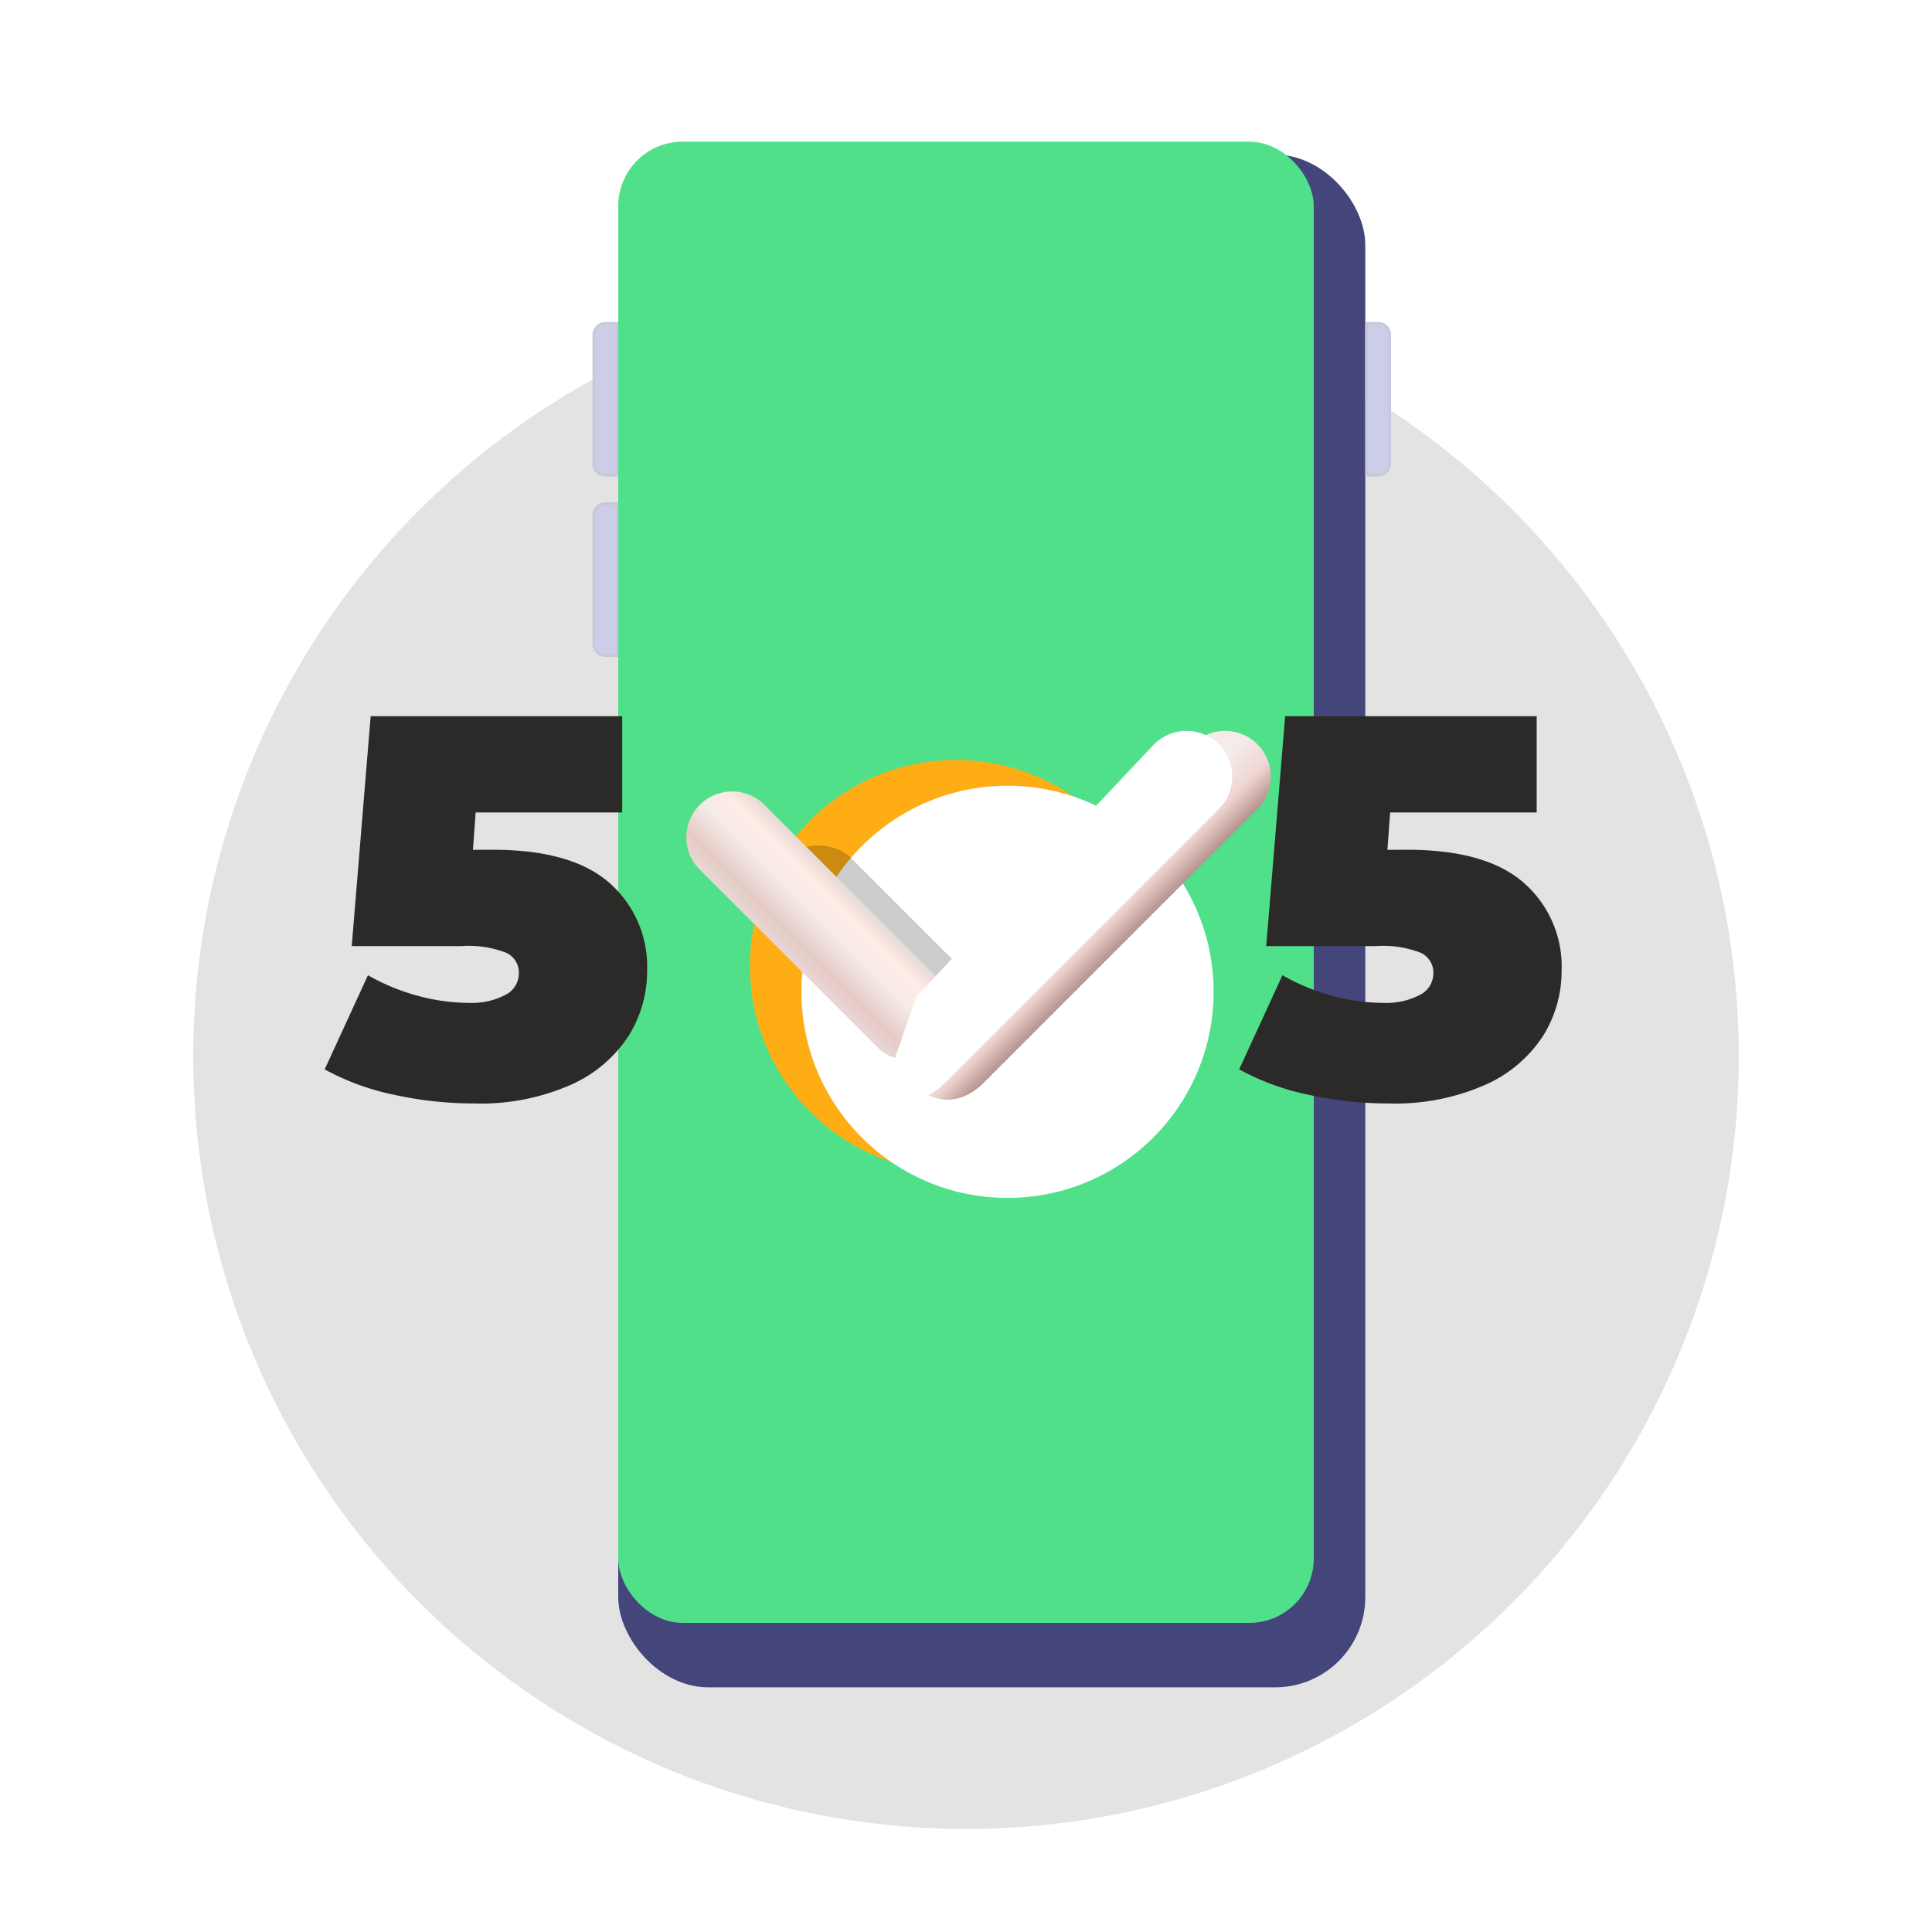 <svg xmlns="http://www.w3.org/2000/svg" width="150" height="150" viewBox="0 0 150 150">
    <defs>
        <filter id="un3rtk30ib" x="42" y="6" width="70" height="131" filterUnits="userSpaceOnUse">
            <feOffset dx="2" dy="3"/>
            <feGaussianBlur stdDeviation="2" result="blur"/>
            <feFlood flood-opacity=".263"/>
            <feComposite operator="in" in2="blur"/>
            <feComposite in="SourceGraphic"/>
        </filter>
        <filter id="p77ob31tvc" x="40" y="19" width="74.001" height="38" filterUnits="userSpaceOnUse">
            <feOffset dx="2" dy="3"/>
            <feGaussianBlur stdDeviation="2" result="blur-2"/>
            <feFlood flood-opacity=".263"/>
            <feComposite operator="in" in2="blur-2"/>
            <feComposite in="SourceGraphic"/>
        </filter>
        <filter id="izy6qfs7id" x="49.219" y="50.012" width="50" height="50" filterUnits="userSpaceOnUse">
            <feOffset dy="3"/>
            <feGaussianBlur stdDeviation="3" result="blur-3"/>
            <feFlood flood-opacity=".161"/>
            <feComposite operator="in" in2="blur-3"/>
            <feComposite in="SourceGraphic"/>
        </filter>
        <filter id="ib18o6ejee" x="49.219" y="50.012" width="50" height="50" filterUnits="userSpaceOnUse">
            <feOffset dx="4" dy="5"/>
            <feGaussianBlur stdDeviation="2.5" result="blur-4"/>
            <feFlood flood-color="#efdbc7" flood-opacity=".42" result="color"/>
            <feComposite operator="out" in="SourceGraphic" in2="blur-4"/>
            <feComposite operator="in" in="color"/>
            <feComposite operator="in" in2="SourceGraphic"/>
        </filter>
        <filter id="0mbeu74aeg" x="59.643" y="46.279" width="49.492" height="49.492" filterUnits="userSpaceOnUse">
            <feOffset dx="3" dy="3"/>
            <feGaussianBlur stdDeviation="3" result="blur-5"/>
            <feFlood flood-opacity=".161"/>
            <feComposite operator="in" in2="blur-5"/>
            <feComposite in="SourceGraphic"/>
        </filter>
        <filter id="olhds7qnni" x="59.643" y="46.279" width="49.492" height="49.492" filterUnits="userSpaceOnUse">
            <feOffset dy="3"/>
            <feGaussianBlur stdDeviation="3" result="blur-6"/>
            <feFlood flood-opacity=".161" result="color-2"/>
            <feComposite operator="out" in="SourceGraphic" in2="blur-6"/>
            <feComposite operator="in" in="color-2"/>
            <feComposite operator="in" in2="SourceGraphic"/>
        </filter>
        <linearGradient id="k980ubq01f" x1="1.011" y1=".5" x2=".021" y2=".495" gradientUnits="objectBoundingBox">
            <stop offset="0" stop-color="#e9d7d4"/>
            <stop offset=".217" stop-color="#e5cbc6"/>
            <stop offset=".567" stop-color="#f5ece9"/>
            <stop offset=".818" stop-color="#ffebe6"/>
            <stop offset="1" stop-color="#eadad6"/>
        </linearGradient>
        <linearGradient id="la5hwqxrth" x1="1.133" y1=".485" x2="-.427" y2=".494" gradientUnits="objectBoundingBox">
            <stop offset="0" stop-color="#9b736e"/>
            <stop offset=".266" stop-color="#efd6d2"/>
            <stop offset=".498" stop-color="#f4ebe8"/>
            <stop offset=".792" stop-color="#ffebe6"/>
            <stop offset="1" stop-color="#eadad6"/>
        </linearGradient>
        <clipPath id="dr6qid81ga">
            <path data-name="사각형 7066" transform="translate(-3 -5.844)" style="fill:none" d="M0 0h150v150H0z"/>
        </clipPath>
    </defs>
    <g data-name="그룹 21613" transform="translate(3 5.844)" style="clip-path:url(#dr6qid81ga)">
        <g data-name="그룹 21983" transform="translate(4 -1)">
            <circle data-name="타원 2139" cx="60" cy="60" r="60" transform="translate(8 17.156)" style="fill:#e3e3e3"/>
            <g style="filter:url(#un3rtk30ib)">
                <rect data-name="사각형 7300" width="58" height="119" rx="7" transform="translate(39 4.16)" style="fill:#43457b"/>
            </g>
            <rect data-name="사각형 7304" width="54" height="115" rx="5" transform="translate(41 6.156)" style="fill:#50e08a"/>
            <g style="filter:url(#p77ob31tvc)">
                <g data-name="합치기 220" style="fill:#cccde6" transform="translate(-7 -4.84)">
                    <path d="M-6800.1-6349.944h-.9a.901.901 0 0 1-.9-.9v-10c0-.496.403-.9.9-.9h.9v11.8zm59.1-14h-.9v-11.8h.9c.497 0 .9.404.9.9v10c0 .497-.403.9-.9.9zm-59.1 0h-.9a.901.901 0 0 1-.9-.9v-10c0-.496.403-.9.9-.9h.9v11.8z" style="stroke:none" transform="translate(6846 6397.84)"/>
                    <path d="M-6800.2-6350.044v-11.6h-.8a.8.8 0 0 0-.8.8v10c0 .441.359.8.8.8h.8m59.2-14c.441 0 .8-.358.8-.8v-10c0-.441-.359-.8-.8-.8h-.8v11.6h.8m-59.2 0v-11.6h-.8c-.441 0-.8.359-.8.8v10c0 .442.359.8.8.8h.8m.2 14.2h-1a1 1 0 0 1-1-1v-10c0-.552.448-1 1-1h1v12zm59-14h-1v-12h1c.552 0 1 .449 1 1v10c0 .552-.448 1-1 1zm-59 0h-1c-.552 0-1-.448-1-1v-10c0-.551.448-1 1-1h1v12z" style="fill:#c7c8db;stroke:none" transform="translate(6846 6397.84)"/>
                </g>
            </g>
            <g data-name="그룹 21942" transform="translate(18.274 39.361)">
                <path data-name="패스 92950" d="M.231-19.026q6.174 0 9.093 2.583a8.623 8.623 0 0 1 2.919 6.783 9.48 9.48 0 0 1-1.449 5.1A10.328 10.328 0 0 1 6.321-.777 17.345 17.345 0 0 1-1.2.672 29.046 29.046 0 0 1-7.392 0a19.3 19.3 0 0 1-5.4-1.974l3.36-7.308a16.461 16.461 0 0 0 3.885 1.6 15.3 15.3 0 0 0 3.969.546 5.618 5.618 0 0 0 2.793-.609 1.879 1.879 0 0 0 1.071-1.7 1.692 1.692 0 0 0-.966-1.575 8.027 8.027 0 0 0-3.486-.525h-8.526l1.47-17.85h19.53v7.476H-1.071l-.21 2.9z" transform="translate(12.726 40.795)" style="fill:#2c2a29"/>
                <path data-name="패스 92951" d="M.231-19.026q6.174 0 9.093 2.583a8.623 8.623 0 0 1 2.919 6.783 9.48 9.48 0 0 1-1.449 5.1A10.328 10.328 0 0 1 6.321-.777 17.345 17.345 0 0 1-1.2.672 29.046 29.046 0 0 1-7.392 0a19.3 19.3 0 0 1-5.4-1.974l3.36-7.308a16.461 16.461 0 0 0 3.885 1.6 15.3 15.3 0 0 0 3.969.546 5.618 5.618 0 0 0 2.793-.609 1.879 1.879 0 0 0 1.071-1.7 1.692 1.692 0 0 0-.966-1.575 8.027 8.027 0 0 0-3.486-.525h-8.526l1.47-17.85h19.53v7.476H-1.071l-.21 2.9z" transform="translate(83.726 40.795)" style="fill:#2c2a29"/>
                <g data-type="innerShadowGroup">
                    <g style="filter:url(#izy6qfs7id)" transform="translate(-25.27 -44.21)">
                        <circle data-name="타원 2137" cx="16" cy="16" r="16" transform="translate(58.22 56.01)" style="fill:#ffad15"/>
                    </g>
                    <g style="filter:url(#ib18o6ejee)" transform="translate(-25.27 -44.21)">
                        <circle data-name="타원 2137" cx="16" cy="16" r="16" transform="translate(58.22 56.01)" style="fill:#fff"/>
                    </g>
                </g>
                <rect data-name="사각형 7269" width="7.106" height="18.95" rx="3.553" transform="rotate(-45 46.662 -27.668)" style="opacity:.2"/>
                <path data-name="패스 92947" d="M3.6 0a3.546 3.546 0 0 1 3.5 3.595v19.423a3.553 3.553 0 1 1-7.106 0V3.595A3.632 3.632 0 0 1 3.6 0z" transform="rotate(135 18.017 27.712)" style="fill:url(#k980ubq01f)"/>
                <g data-type="innerShadowGroup">
                    <g style="filter:url(#0mbeu74aeg)" transform="translate(-25.27 -44.21)">
                        <path data-name="패스 92946" d="M3.553 0a3.553 3.553 0 0 1 3.553 3.553v30.32c-.2 3.379-2.948 3.57-2.944 3.557L.793 30.4 0 3.553A3.553 3.553 0 0 1 3.553 0z" transform="rotate(45 -17.053 137.327)" style="fill:url(#la5hwqxrth)"/>
                    </g>
                    <g style="filter:url(#olhds7qnni)" transform="translate(-25.27 -44.21)">
                        <path data-name="패스 92946" d="M3.553 0a3.553 3.553 0 0 1 3.553 3.553v30.32c-.2 3.379-2.948 3.57-2.944 3.557L.793 30.4 0 3.553A3.553 3.553 0 0 1 3.553 0z" transform="rotate(45 -17.053 137.327)" style="fill:#fff"/>
                    </g>
                </g>
            </g>
        </g>
    </g>
</svg>
